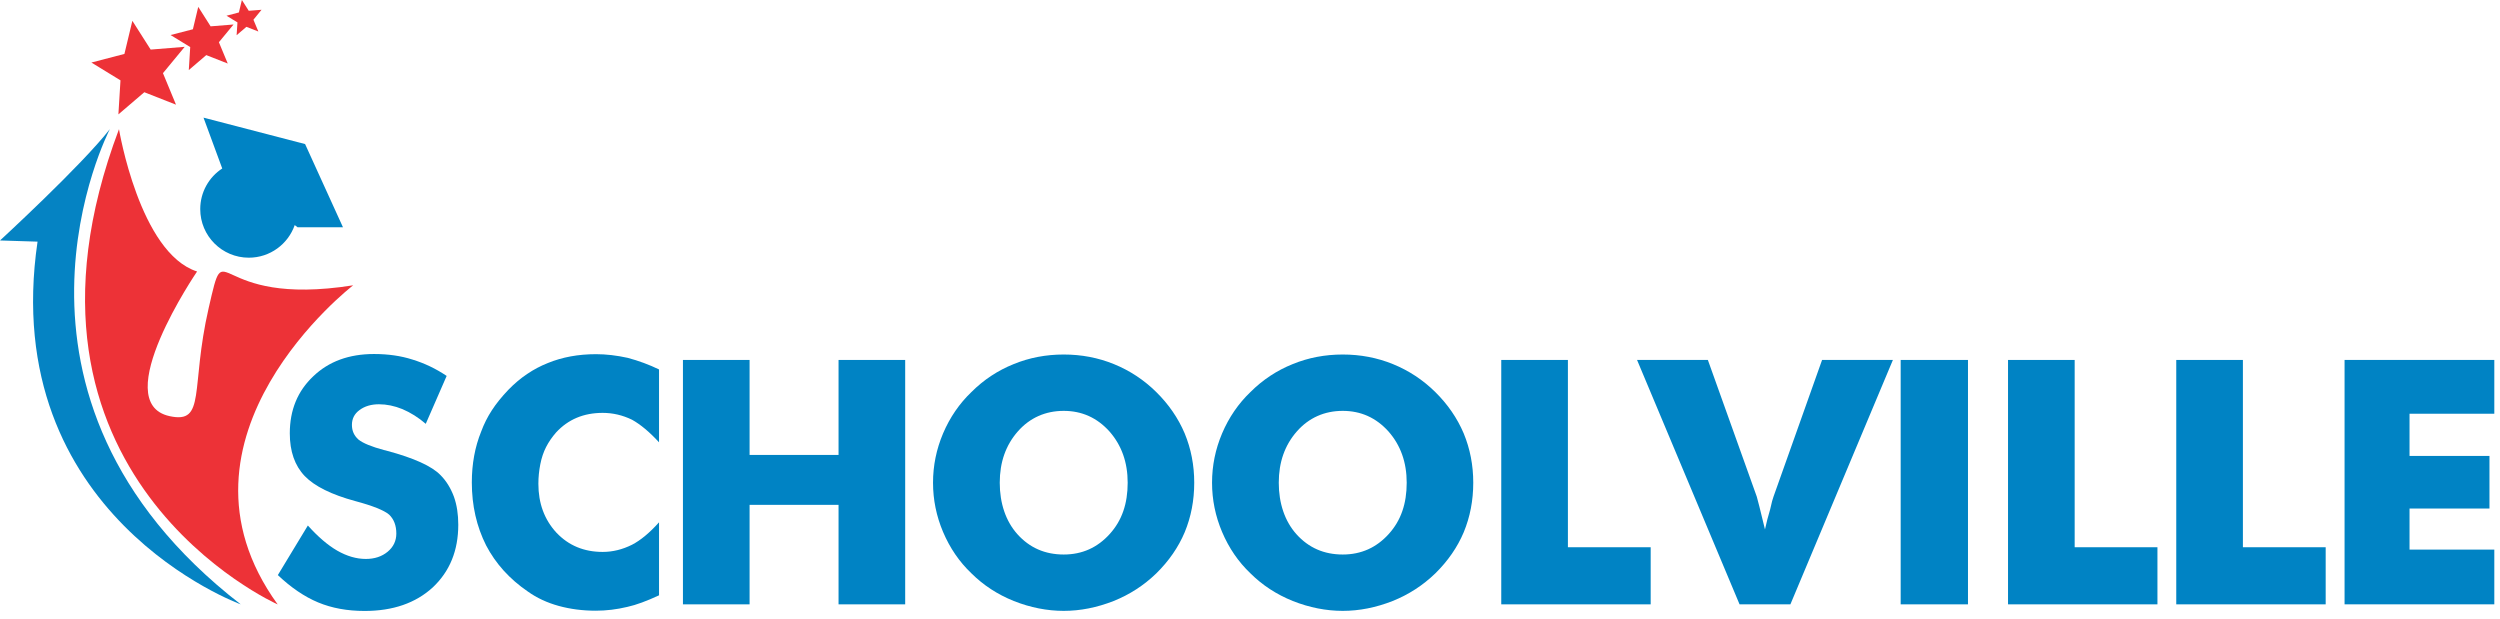 <svg width="299" height="74" viewBox="0 0 299 74" fill="none" xmlns="http://www.w3.org/2000/svg">
<g clip-path="url(#clip0_2678_7023)">
<path d="M36.81 62.84C38.031 64.2 39.2 65.2 40.321 65.85C41.49 66.52 42.63 66.85 43.751 66.85C44.8 66.85 45.67 66.56 46.361 65.99C47.05 65.42 47.401 64.69 47.401 63.81C47.401 62.85 47.111 62.1 46.541 61.55C45.931 61.03 44.581 60.49 42.49 59.93C39.651 59.16 37.63 58.16 36.45 56.94C35.251 55.69 34.66 53.98 34.66 51.83C34.66 49.03 35.6 46.76 37.471 45C39.321 43.23 41.74 42.34 44.73 42.34C46.42 42.34 47.95 42.56 49.321 43C50.761 43.44 52.13 44.09 53.42 44.96L50.92 50.69C50.041 49.93 49.111 49.35 48.13 48.93C47.17 48.54 46.24 48.35 45.321 48.35C44.401 48.35 43.611 48.58 42.99 49.05C42.391 49.49 42.09 50.08 42.09 50.81C42.09 51.54 42.35 52.1 42.87 52.57C43.42 53.01 44.441 53.43 45.941 53.83C45.99 53.84 46.041 53.85 46.081 53.86C46.12 53.86 46.181 53.88 46.261 53.91C49.511 54.78 51.651 55.75 52.691 56.83C53.37 57.51 53.901 58.37 54.291 59.41C54.641 60.4 54.81 61.51 54.81 62.76C54.81 65.85 53.791 68.34 51.761 70.25C49.711 72.13 46.99 73.07 43.611 73.07C41.531 73.07 39.681 72.73 38.05 72.05C36.42 71.37 34.81 70.28 33.23 68.78L36.821 62.85L36.81 62.84Z" fill="#0083C4"/>
<path d="M78.82 44.19V52.9C77.68 51.66 76.6 50.76 75.59 50.2C74.46 49.65 73.29 49.38 72.08 49.38C69.8 49.38 67.95 50.16 66.51 51.72C66.02 52.28 65.62 52.86 65.31 53.47C65 54.08 64.77 54.76 64.62 55.53C64.47 56.3 64.39 57.07 64.39 57.86C64.39 60.2 65.11 62.15 66.55 63.71C68 65.24 69.84 66.01 72.08 66.01C73.28 66.01 74.45 65.72 75.59 65.15C76.6 64.63 77.68 63.74 78.82 62.47V71.2C77.34 71.89 76.09 72.35 75.05 72.58C73.76 72.89 72.5 73.04 71.26 73.04C69.69 73.04 68.21 72.85 66.83 72.47C65.45 72.09 64.21 71.52 63.12 70.74C60.94 69.25 59.28 67.41 58.14 65.23C57 62.97 56.43 60.46 56.43 57.7C56.43 55.49 56.8 53.46 57.55 51.61C57.88 50.72 58.3 49.88 58.82 49.08C59.33 48.29 59.99 47.47 60.81 46.61C62.21 45.17 63.78 44.11 65.52 43.42C67.25 42.71 69.17 42.36 71.29 42.36C72.5 42.36 73.76 42.51 75.08 42.8C76.38 43.15 77.64 43.61 78.85 44.2L78.82 44.19Z" fill="#0083C4"/>
<path d="M81.68 72.28V43.05H89.65V54.41H100.29V43.05H108.26V72.28H100.29V60.38H89.65V72.28H81.68Z" fill="#0083C4"/>
<path d="M142.83 57.73C142.83 59.85 142.45 61.82 141.69 63.66C140.93 65.46 139.8 67.09 138.3 68.57C136.81 70.01 135.11 71.11 133.19 71.88C131.18 72.67 129.19 73.06 127.22 73.06C125.25 73.06 123.24 72.67 121.25 71.88C119.29 71.09 117.61 69.99 116.18 68.57C114.74 67.2 113.61 65.55 112.79 63.62C111.99 61.73 111.59 59.77 111.59 57.73C111.59 55.69 111.99 53.73 112.79 51.84C113.61 49.91 114.75 48.26 116.18 46.89C117.64 45.43 119.33 44.31 121.25 43.54C123.11 42.78 125.1 42.4 127.22 42.4C129.34 42.4 131.34 42.78 133.23 43.55C135.12 44.32 136.81 45.43 138.29 46.89C139.77 48.35 140.91 50 141.69 51.84C142.45 53.68 142.83 55.64 142.83 57.73ZM127.22 66.32C129.42 66.32 131.25 65.5 132.73 63.86C133.46 63.05 134 62.14 134.35 61.12C134.7 60.11 134.87 58.98 134.87 57.73C134.87 55.29 134.14 53.25 132.69 51.6C131.21 49.96 129.39 49.14 127.22 49.14C125.05 49.14 123.17 49.96 121.73 51.6C120.29 53.24 119.57 55.28 119.57 57.73C119.57 60.18 120.28 62.33 121.69 63.9C123.14 65.51 124.98 66.32 127.22 66.32Z" fill="#0083C4"/>
<path d="M176.201 57.73C176.201 59.85 175.821 61.82 175.061 63.66C174.301 65.46 173.171 67.09 171.671 68.57C170.181 70.01 168.481 71.11 166.561 71.88C164.551 72.67 162.561 73.06 160.591 73.06C158.621 73.06 156.611 72.67 154.621 71.88C152.661 71.09 150.981 69.99 149.551 68.57C148.111 67.2 146.981 65.55 146.161 63.62C145.361 61.73 144.961 59.77 144.961 57.73C144.961 55.69 145.361 53.73 146.161 51.84C146.981 49.91 148.121 48.26 149.551 46.89C151.011 45.43 152.701 44.31 154.621 43.54C156.481 42.78 158.471 42.4 160.591 42.4C162.711 42.4 164.711 42.78 166.601 43.55C168.491 44.32 170.181 45.43 171.661 46.89C173.141 48.35 174.281 50 175.061 51.84C175.821 53.68 176.201 55.64 176.201 57.73ZM160.591 66.32C162.791 66.32 164.621 65.5 166.101 63.86C166.831 63.05 167.371 62.14 167.721 61.12C168.071 60.11 168.241 58.98 168.241 57.73C168.241 55.29 167.511 53.25 166.061 51.6C164.581 49.96 162.761 49.14 160.591 49.14C158.421 49.14 156.541 49.96 155.101 51.6C153.661 53.24 152.941 55.28 152.941 57.73C152.941 60.18 153.651 62.33 155.061 63.9C156.511 65.51 158.351 66.32 160.591 66.32Z" fill="#0083C4"/>
<path d="M179.551 72.28V43.05H187.521V65.45H197.421V72.28H179.551Z" fill="#0083C4"/>
<path d="M208.051 72.28L195.791 43.05H204.261L210.111 59.4C210.201 59.76 210.311 60.17 210.431 60.62C210.591 61.31 210.811 62.21 211.091 63.32C211.261 62.52 211.471 61.72 211.711 60.92C211.881 60.13 212.021 59.63 212.111 59.4L217.921 43.05H226.391L214.131 72.28H208.061H208.051Z" fill="#0083C4"/>
<path d="M227.32 72.28V43.05H235.37V72.28H227.32Z" fill="#0083C4"/>
<path d="M240.16 72.28V43.05H248.13V65.45H258.03V72.28H240.16Z" fill="#0083C4"/>
<path d="M260.281 72.28V43.05H268.251V65.45H278.151V72.28H260.281Z" fill="#0083C4"/>
<path d="M280.41 72.28V43.05H298.32V49.48H288.18V54.53H297.74V60.82H288.18V65.73H298.32V72.28H280.41Z" fill="#0083C4"/>
<path d="M42.241 34.12C42.241 34.12 18.701 52.24 33.211 72.29C33.211 72.29 -1.419 56.91 14.231 15.45C14.231 15.45 16.701 30.28 23.571 32.47C23.571 32.47 12.861 48.15 20.281 49.77C24.671 50.73 22.751 46.48 24.951 36.87C27.151 27.26 24.951 36.87 42.251 34.12H42.241Z" fill="#ED3237"/>
<path d="M13.14 15.44C13.14 15.44 -3.47 47.29 28.79 72.28C28.79 72.28 -0.31 61.71 4.49 28.9L0 28.76C0 28.76 9.71 19.84 13.14 15.44Z" fill="#0583C3"/>
<path d="M21.05 12.52L17.26 11.03L14.16 13.68L14.41 9.61L10.93 7.48L14.88 6.45L15.83 2.49L18.02 5.93L22.09 5.6L19.49 8.75L21.05 12.52Z" fill="#ED3237"/>
<path d="M27.24 7.6L24.67 6.59L22.58 8.38L22.75 5.63L20.4 4.19L23.07 3.5L23.71 0.82L25.19 3.15L27.93 2.93L26.18 5.05L27.24 7.6Z" fill="#ED3237"/>
<path d="M30.9 3.77L29.47 3.21L28.3 4.21L28.4 2.68L27.09 1.88L28.57 1.49L28.93 0L29.75 1.29L31.28 1.17L30.31 2.36L30.9 3.77Z" fill="#ED3237"/>
<path d="M41.009 27.18H35.589L35.249 26.92C34.459 29.19 32.299 30.82 29.759 30.82C26.549 30.82 23.949 28.22 23.949 25.01C23.949 22.97 24.999 21.18 26.579 20.15L24.339 14.07L36.489 17.23L41.019 27.18H41.009Z" fill="#0083C4"/>
</g>
<defs>
<clipPath id="clip0_2678_7023">
<rect width="298.32" height="73.06" fill="white"/>
</clipPath>
</defs>
</svg>
